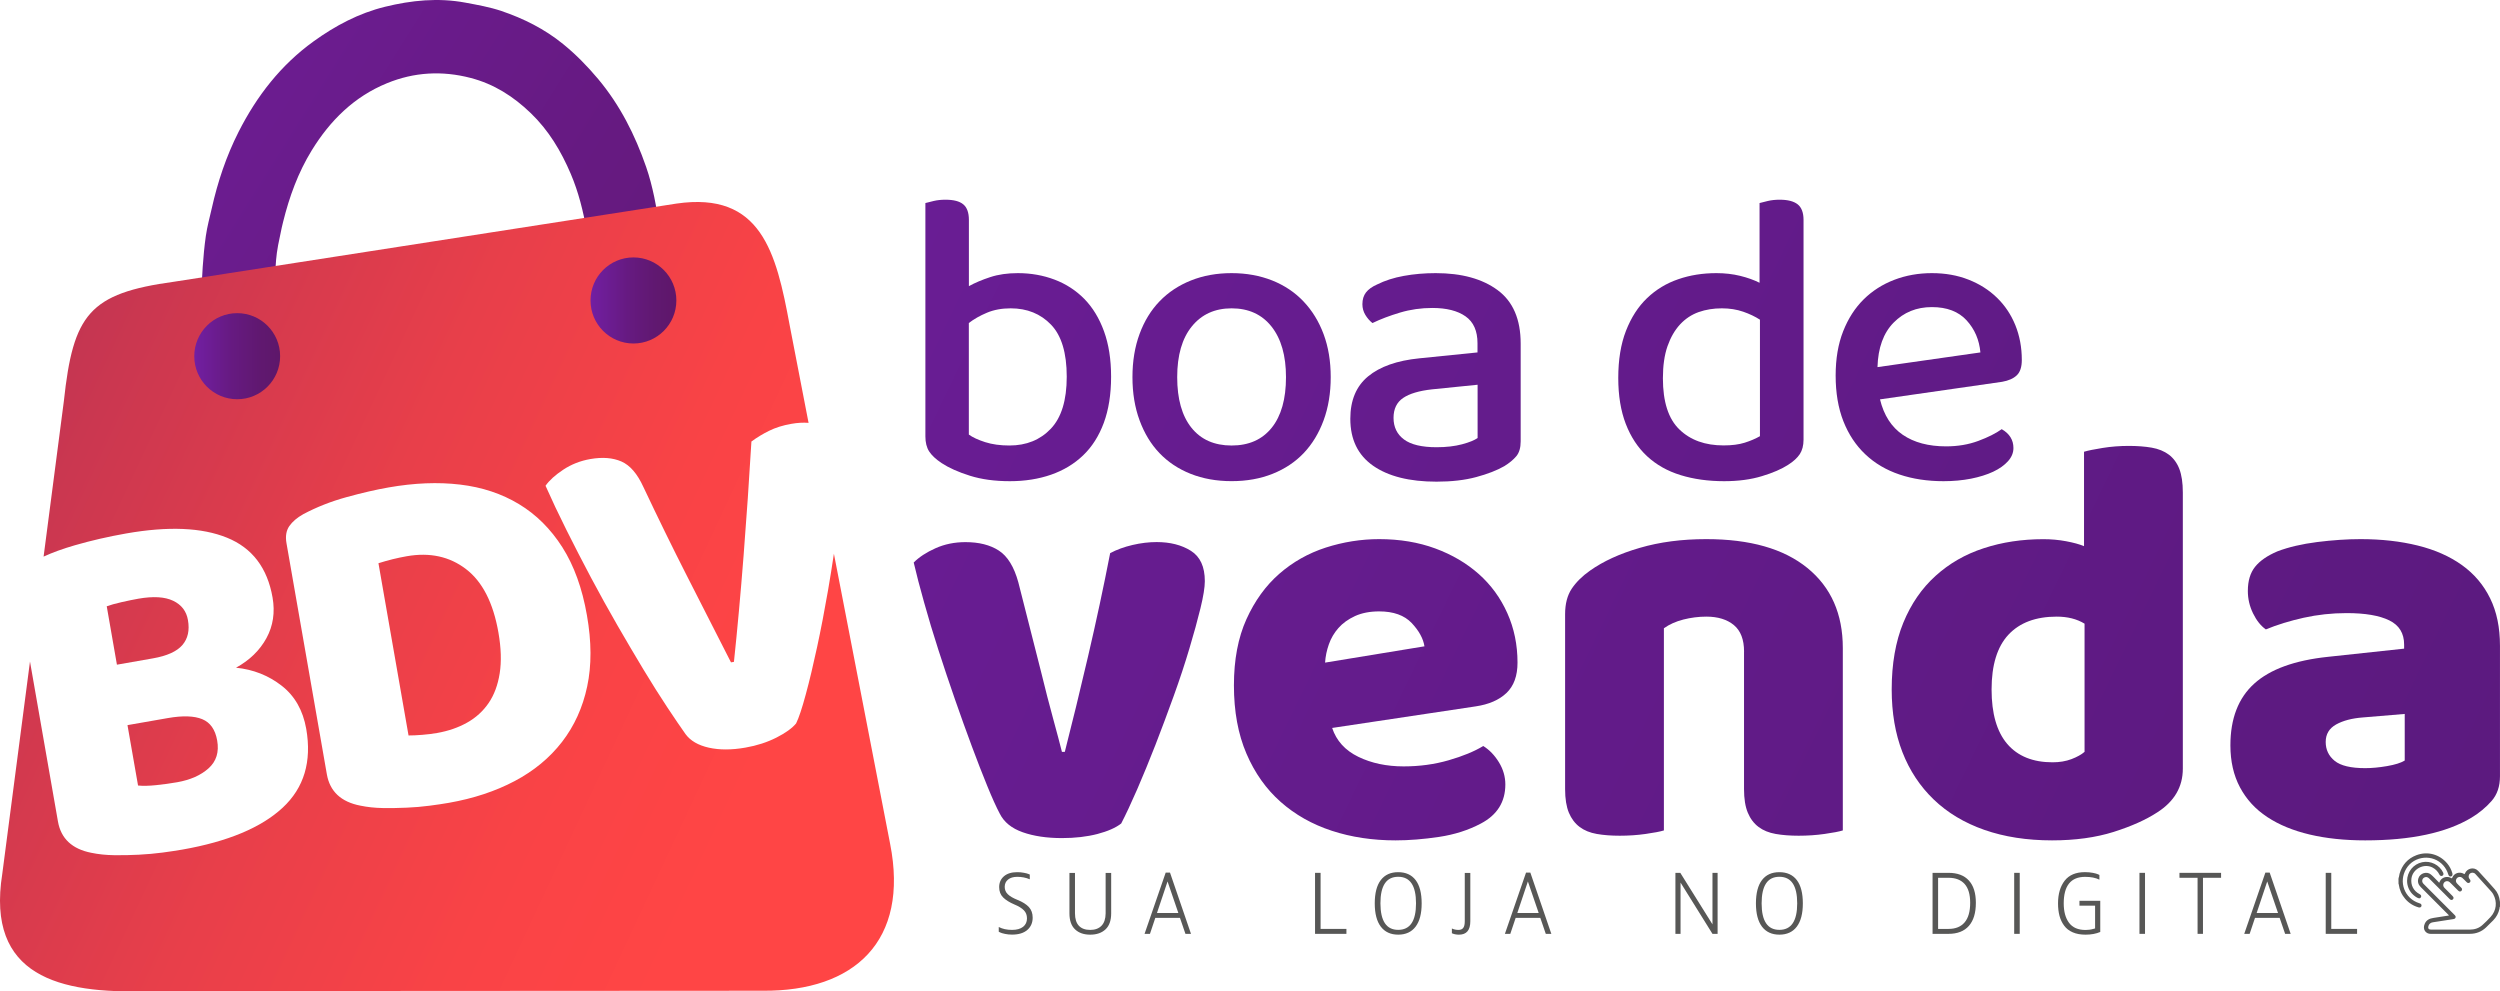 <svg width="174" height="69" viewBox="0 0 174 69" fill="none" xmlns="http://www.w3.org/2000/svg">
<path d="M70.838 19.01C71.752 19.01 72.606 19.162 73.401 19.463C74.195 19.764 74.885 20.213 75.469 20.805C76.052 21.401 76.507 22.148 76.837 23.054C77.167 23.96 77.332 25.015 77.332 26.222C77.332 27.449 77.16 28.52 76.824 29.433C76.484 30.349 76.003 31.103 75.383 31.695C74.763 32.291 74.017 32.737 73.157 33.038C72.293 33.339 71.336 33.491 70.287 33.491C69.239 33.491 68.312 33.365 67.507 33.111C66.703 32.859 66.046 32.565 65.542 32.234C65.133 31.963 64.843 31.689 64.668 31.418C64.493 31.146 64.407 30.796 64.407 30.366V14.132C64.542 14.092 64.737 14.046 64.991 13.986C65.242 13.927 65.515 13.9 65.806 13.9C66.37 13.9 66.782 14.006 67.042 14.221C67.303 14.436 67.435 14.797 67.435 15.303V19.916C67.86 19.681 68.355 19.473 68.919 19.288C69.48 19.102 70.119 19.01 70.838 19.01ZM70.344 21.46C69.724 21.46 69.169 21.563 68.685 21.768C68.2 21.973 67.781 22.211 67.431 22.482V30.247C67.702 30.442 68.081 30.617 68.566 30.773C69.051 30.928 69.615 31.007 70.254 31.007C71.438 31.007 72.398 30.617 73.137 29.84C73.876 29.063 74.245 27.856 74.245 26.219C74.245 24.565 73.882 23.358 73.153 22.598C72.424 21.84 71.488 21.46 70.344 21.46Z" fill="url(#paint0_linear_2704_2)"/>
<path d="M92.618 26.249C92.618 27.357 92.453 28.362 92.123 29.255C91.793 30.151 91.332 30.908 90.741 31.533C90.148 32.155 89.425 32.638 88.571 32.978C87.717 33.319 86.767 33.488 85.719 33.488C84.67 33.488 83.72 33.316 82.866 32.978C82.012 32.638 81.29 32.155 80.696 31.533C80.102 30.912 79.644 30.151 79.314 29.255C78.984 28.359 78.819 27.357 78.819 26.249C78.819 25.138 78.984 24.136 79.314 23.243C79.644 22.346 80.109 21.589 80.712 20.964C81.316 20.339 82.041 19.86 82.896 19.519C83.75 19.178 84.69 19.01 85.719 19.01C86.748 19.01 87.688 19.182 88.542 19.519C89.396 19.86 90.125 20.346 90.725 20.981C91.325 21.612 91.793 22.373 92.123 23.259C92.453 24.142 92.618 25.141 92.618 26.249ZM85.719 21.46C84.555 21.46 83.631 21.88 82.952 22.717C82.272 23.554 81.933 24.731 81.933 26.249C81.933 27.767 82.262 28.941 82.922 29.767C83.582 30.594 84.515 31.008 85.719 31.008C86.922 31.008 87.852 30.594 88.515 29.767C89.175 28.941 89.505 27.767 89.505 26.249C89.505 24.751 89.168 23.577 88.499 22.73C87.829 21.884 86.903 21.46 85.719 21.46Z" fill="url(#paint1_linear_2704_2)"/>
<path d="M99.925 19.01C101.729 19.01 103.167 19.403 104.236 20.194C105.304 20.981 105.839 22.224 105.839 23.917V30.72C105.839 31.166 105.736 31.514 105.532 31.755C105.327 32 105.05 32.228 104.701 32.443C104.196 32.734 103.546 32.988 102.748 33.203C101.954 33.418 101.03 33.524 99.981 33.524C98.098 33.524 96.627 33.154 95.569 32.416C94.51 31.675 93.982 30.587 93.982 29.146C93.982 27.863 94.395 26.877 95.219 26.196C96.044 25.515 97.234 25.095 98.787 24.939L102.834 24.529V23.888C102.834 23.031 102.557 22.409 102.003 22.019C101.449 21.629 100.677 21.434 99.688 21.434C98.913 21.434 98.164 21.54 97.445 21.755C96.726 21.97 96.087 22.211 95.523 22.485C95.328 22.33 95.163 22.142 95.028 21.917C94.893 21.692 94.823 21.444 94.823 21.172C94.823 20.842 94.906 20.571 95.071 20.356C95.236 20.141 95.493 19.956 95.843 19.8C96.387 19.529 97.007 19.327 97.706 19.202C98.412 19.073 99.15 19.01 99.925 19.01ZM99.985 31.127C100.664 31.127 101.254 31.057 101.762 30.922C102.267 30.786 102.626 30.64 102.841 30.485V26.778L99.668 27.099C98.774 27.198 98.105 27.396 97.66 27.697C97.214 27.998 96.99 28.461 96.99 29.083C96.99 29.724 97.234 30.227 97.719 30.587C98.197 30.945 98.956 31.127 99.985 31.127Z" fill="url(#paint2_linear_2704_2)"/>
<path d="M119.464 19.01C120.048 19.01 120.595 19.073 121.11 19.198C121.624 19.324 122.076 19.486 122.465 19.681V14.132C122.601 14.092 122.795 14.046 123.049 13.986C123.3 13.927 123.573 13.9 123.864 13.9C124.428 13.9 124.843 14.006 125.117 14.221C125.387 14.436 125.526 14.797 125.526 15.303V30.601C125.526 31.011 125.437 31.345 125.265 31.609C125.09 31.87 124.82 32.122 124.451 32.353C124.002 32.644 123.399 32.909 122.63 33.14C121.862 33.375 120.985 33.491 119.995 33.491C118.89 33.491 117.878 33.349 116.968 33.068C116.054 32.787 115.279 32.347 114.639 31.755C114 31.163 113.505 30.412 113.155 29.506C112.806 28.6 112.631 27.535 112.631 26.308C112.631 25.042 112.809 23.947 113.168 23.024C113.528 22.102 114.016 21.341 114.639 20.746C115.259 20.154 115.985 19.714 116.809 19.433C117.627 19.149 118.514 19.01 119.464 19.01ZM122.492 22.25C122.162 22.036 121.773 21.85 121.328 21.695C120.882 21.54 120.384 21.46 119.843 21.46C119.26 21.46 118.722 21.546 118.227 21.721C117.733 21.897 117.301 22.184 116.931 22.581C116.562 22.981 116.272 23.487 116.057 24.099C115.843 24.711 115.738 25.458 115.738 26.331C115.738 27.965 116.12 29.155 116.889 29.893C117.654 30.634 118.679 31.001 119.959 31.001C120.543 31.001 121.031 30.938 121.43 30.812C121.829 30.687 122.182 30.535 122.492 30.359V22.25Z" fill="url(#paint3_linear_2704_2)"/>
<path d="M130.848 27.796C131.118 28.908 131.649 29.728 132.434 30.263C133.219 30.799 134.225 31.067 135.448 31.067C136.263 31.067 137.011 30.941 137.691 30.687C138.37 30.435 138.914 30.161 139.32 29.87C139.864 30.181 140.135 30.621 140.135 31.183C140.135 31.514 140.009 31.821 139.755 32.102C139.501 32.383 139.158 32.628 138.723 32.833C138.284 33.038 137.773 33.197 137.18 33.316C136.586 33.431 135.953 33.491 135.273 33.491C134.149 33.491 133.123 33.336 132.203 33.025C131.28 32.714 130.488 32.248 129.829 31.623C129.169 31.001 128.658 30.23 128.298 29.314C127.939 28.398 127.761 27.34 127.761 26.133C127.761 24.966 127.936 23.937 128.285 23.054C128.635 22.168 129.11 21.43 129.713 20.835C130.313 20.243 131.022 19.79 131.84 19.476C132.655 19.165 133.529 19.01 134.462 19.01C135.395 19.01 136.243 19.162 137.008 19.463C137.777 19.764 138.436 20.184 138.987 20.72C139.541 21.255 139.966 21.893 140.267 22.631C140.567 23.372 140.718 24.179 140.718 25.055C140.718 25.541 140.603 25.898 140.369 26.12C140.135 26.345 139.795 26.494 139.35 26.573L130.848 27.796ZM134.459 21.374C133.39 21.374 132.503 21.735 131.794 22.456C131.085 23.177 130.712 24.208 130.673 25.551L137.836 24.529C137.757 23.653 137.437 22.909 136.876 22.297C136.312 21.682 135.508 21.374 134.459 21.374Z" fill="url(#paint4_linear_2704_2)"/>
<path d="M46.062 16.441C46.191 17.446 46.247 18.454 46.296 19.466C46.352 20.624 46.293 21.788 46.178 22.929C46.072 23.974 45.96 25.055 45.149 25.915C44.047 27.082 41.926 26.785 41.201 25.244C40.792 24.374 40.914 23.471 40.99 22.582C41.132 20.918 41.178 19.261 40.977 17.601C40.931 17.211 41.023 16.808 40.845 16.434C40.911 16.308 40.851 16.183 40.832 16.06C40.594 14.704 40.268 13.378 39.727 12.105C39.051 10.518 38.187 9.069 36.933 7.866C35.736 6.715 34.387 5.848 32.758 5.425C30.77 4.906 28.82 5.018 26.934 5.792C24.649 6.728 22.973 8.388 21.694 10.471C20.747 12.012 20.137 13.696 19.705 15.442C19.629 15.756 19.599 15.868 19.494 16.398C19.276 17.383 19.223 17.866 19.18 18.597C19.091 20.174 19.068 21.758 19.164 23.339C19.21 24.113 19.032 24.82 18.712 25.485C18.303 26.328 16.846 26.848 15.959 26.514C14.784 26.07 14.188 25.174 14.085 23.954C13.934 22.165 13.986 20.372 14.108 18.587C14.158 17.863 14.224 17.145 14.326 16.424C14.428 15.726 14.593 15.144 14.735 14.516C15.15 12.661 15.747 10.872 16.608 9.172C17.875 6.678 19.547 4.522 21.826 2.879C23.339 1.787 24.975 0.918 26.799 0.471C28.639 0.021 30.489 -0.17 32.386 0.183C33.236 0.342 34.087 0.491 34.899 0.765C36.449 1.291 37.903 2.019 39.186 3.061C40.083 3.791 40.881 4.605 41.63 5.498C43.157 7.323 44.199 9.393 44.971 11.619C45.442 12.978 45.68 14.4 45.924 15.816C45.967 16.03 46.019 16.232 46.062 16.441Z" fill="url(#paint5_linear_2704_2)"/>
<path d="M8.873 50.469L9.608 54.672C9.945 54.708 10.367 54.698 10.878 54.645C11.386 54.593 11.871 54.523 12.329 54.444C13.246 54.282 13.975 53.961 14.516 53.475C15.057 52.989 15.258 52.344 15.116 51.54C14.984 50.783 14.638 50.287 14.077 50.055C13.517 49.824 12.722 49.797 11.693 49.976L8.873 50.469Z" fill="url(#paint6_linear_2704_2)"/>
<path d="M61.952 58.727L58.04 38.538C57.918 39.365 57.78 40.215 57.631 41.088C57.391 42.48 57.137 43.796 56.87 45.036C56.602 46.28 56.342 47.378 56.081 48.334C55.824 49.289 55.6 49.964 55.408 50.351C55.135 50.681 54.68 51.012 54.04 51.336C53.4 51.66 52.681 51.895 51.88 52.034C50.917 52.203 50.069 52.203 49.33 52.037C48.595 51.872 48.054 51.558 47.714 51.095C47.371 50.612 46.943 49.984 46.428 49.206C45.914 48.433 45.37 47.563 44.786 46.601C44.205 45.638 43.602 44.613 42.975 43.529C42.349 42.444 41.739 41.339 41.138 40.212C40.541 39.087 39.971 37.979 39.427 36.891C38.883 35.803 38.398 34.778 37.969 33.809C38.233 33.432 38.645 33.059 39.206 32.688C39.766 32.318 40.39 32.073 41.079 31.951C41.926 31.802 42.649 31.858 43.249 32.119C43.849 32.381 44.36 32.973 44.779 33.892C45.792 36.035 46.791 38.079 47.78 40.023C48.77 41.968 49.802 43.995 50.877 46.101L51.082 46.065C51.322 43.8 51.547 41.333 51.754 38.67C51.962 36.008 52.144 33.359 52.299 30.73C52.675 30.453 53.087 30.201 53.532 29.983C53.977 29.762 54.498 29.599 55.092 29.497C55.508 29.424 55.903 29.401 56.276 29.431L54.957 22.615C54.023 17.559 52.975 13.313 47.084 14.169L12.11 19.609C6.206 20.416 5.095 21.874 4.445 27.916L3.034 38.74C3.647 38.456 4.369 38.194 5.201 37.953C6.345 37.622 7.539 37.348 8.776 37.13C11.707 36.614 14.049 36.713 15.8 37.424C17.551 38.135 18.61 39.52 18.97 41.587C19.151 42.619 19.009 43.562 18.544 44.415C18.079 45.265 17.373 45.953 16.427 46.472C17.627 46.594 18.686 47.011 19.603 47.725C20.52 48.439 21.087 49.441 21.314 50.728C21.71 53 21.163 54.832 19.672 56.217C18.178 57.603 15.853 58.575 12.694 59.131C12.304 59.2 11.843 59.266 11.315 59.339C10.784 59.409 10.233 59.458 9.659 59.488C9.086 59.518 8.515 59.528 7.948 59.521C7.381 59.514 6.85 59.458 6.361 59.356C5.019 59.094 4.241 58.367 4.033 57.173L2.087 46.042L0.158 60.824C-0.976 67.967 4.165 69.171 10.223 68.982L53.087 68.956C59.475 69.005 63.291 65.497 61.952 58.727ZM40.868 47.778C40.558 49.24 39.974 50.526 39.117 51.637C38.259 52.745 37.161 53.654 35.822 54.362C34.483 55.07 32.953 55.576 31.238 55.877C30.849 55.946 30.4 56.012 29.892 56.078C29.384 56.145 28.857 56.191 28.306 56.214C27.755 56.24 27.201 56.247 26.647 56.24C26.09 56.231 25.569 56.174 25.077 56.072C23.735 55.811 22.957 55.083 22.749 53.889L19.939 37.804C19.853 37.321 19.923 36.924 20.137 36.614C20.355 36.303 20.678 36.028 21.107 35.787C22.033 35.294 23.039 34.897 24.121 34.6C25.203 34.302 26.179 34.077 27.049 33.925C28.837 33.611 30.492 33.545 32.023 33.727C33.553 33.908 34.918 34.361 36.119 35.086C37.319 35.81 38.325 36.809 39.14 38.089C39.951 39.365 40.525 40.946 40.851 42.827C41.175 44.666 41.181 46.316 40.868 47.778Z" fill="url(#paint7_linear_2704_2)"/>
<path d="M32.431 39.607C31.287 38.73 29.912 38.433 28.309 38.714C27.989 38.77 27.662 38.839 27.336 38.919C27.006 39.001 26.676 39.094 26.34 39.2L28.434 51.188C28.695 51.191 29.011 51.174 29.384 51.145C29.756 51.115 30.103 51.072 30.423 51.016C31.201 50.88 31.897 50.639 32.51 50.295C33.124 49.951 33.622 49.495 34.008 48.932C34.393 48.367 34.651 47.679 34.779 46.862C34.908 46.045 34.878 45.099 34.69 44.021C34.328 41.951 33.575 40.48 32.431 39.607Z" fill="url(#paint8_linear_2704_2)"/>
<path d="M12.052 41.814C11.472 41.536 10.667 41.49 9.638 41.668C9.295 41.728 8.903 41.811 8.458 41.91C8.016 42.012 7.673 42.108 7.429 42.198L8.138 46.262L10.644 45.822C11.627 45.65 12.313 45.339 12.695 44.893C13.078 44.446 13.207 43.868 13.081 43.157C12.976 42.541 12.633 42.092 12.052 41.814Z" fill="url(#paint9_linear_2704_2)"/>
<path d="M78.035 57.316C77.656 57.613 77.105 57.855 76.377 58.047C75.648 58.235 74.827 58.331 73.91 58.331C72.858 58.331 71.948 58.195 71.179 57.924C70.411 57.653 69.88 57.223 69.583 56.628C69.339 56.168 69.049 55.527 68.712 54.7C68.376 53.877 68.016 52.957 67.64 51.942C67.261 50.927 66.872 49.839 66.466 48.678C66.061 47.517 65.678 46.366 65.312 45.232C64.946 44.098 64.616 43.003 64.323 41.948C64.026 40.893 63.782 39.961 63.594 39.151C63.97 38.773 64.478 38.44 65.111 38.158C65.744 37.874 66.44 37.732 67.195 37.732C68.138 37.732 68.913 37.927 69.52 38.321C70.127 38.714 70.579 39.448 70.876 40.529L72.452 46.733C72.749 47.95 73.032 49.052 73.303 50.037C73.573 51.026 73.775 51.786 73.91 52.329H74.111C74.622 50.328 75.163 48.112 75.73 45.678C76.297 43.245 76.809 40.854 77.267 38.499C77.725 38.254 78.243 38.066 78.824 37.93C79.404 37.795 79.962 37.728 80.502 37.728C81.445 37.728 82.24 37.93 82.887 38.337C83.533 38.744 83.856 39.445 83.856 40.447C83.856 40.88 83.754 41.508 83.553 42.332C83.352 43.159 83.094 44.091 82.784 45.13C82.475 46.171 82.112 47.273 81.693 48.433C81.274 49.597 80.849 50.732 80.42 51.839C79.988 52.947 79.562 53.982 79.147 54.941C78.728 55.9 78.359 56.694 78.035 57.316Z" fill="url(#paint10_linear_2704_2)"/>
<path d="M97.124 58.49C95.531 58.49 94.056 58.268 92.694 57.822C91.332 57.375 90.145 56.707 89.136 55.814C88.127 54.922 87.329 53.8 86.751 52.448C86.171 51.095 85.881 49.514 85.881 47.702C85.881 45.917 86.171 44.385 86.751 43.099C87.332 41.816 88.094 40.761 89.037 39.938C89.98 39.114 91.059 38.506 92.272 38.112C93.486 37.722 94.726 37.523 95.992 37.523C97.42 37.523 98.723 37.742 99.894 38.172C101.068 38.605 102.077 39.2 102.928 39.957C103.779 40.715 104.438 41.621 104.91 42.676C105.382 43.731 105.619 44.878 105.619 46.122C105.619 47.041 105.362 47.745 104.851 48.231C104.339 48.718 103.624 49.028 102.707 49.164L92.718 50.665C93.014 51.558 93.621 52.226 94.538 52.673C95.455 53.119 96.507 53.341 97.694 53.341C98.799 53.341 99.844 53.199 100.827 52.914C101.81 52.63 102.615 52.299 103.235 51.922C103.667 52.193 104.029 52.57 104.326 53.056C104.623 53.542 104.772 54.058 104.772 54.597C104.772 55.814 104.204 56.72 103.073 57.316C102.209 57.775 101.239 58.086 100.161 58.248C99.076 58.41 98.067 58.49 97.124 58.49ZM95.989 42.553C95.343 42.553 94.782 42.663 94.31 42.877C93.839 43.096 93.453 43.37 93.156 43.708C92.859 44.045 92.635 44.425 92.49 44.842C92.341 45.262 92.252 45.688 92.226 46.118L99.142 44.984C99.059 44.445 98.763 43.903 98.251 43.36C97.744 42.825 96.988 42.553 95.989 42.553Z" fill="url(#paint11_linear_2704_2)"/>
<path d="M121.387 45.351C121.387 44.514 121.15 43.899 120.678 43.506C120.206 43.115 119.567 42.917 118.759 42.917C118.218 42.917 117.687 42.987 117.162 43.119C116.638 43.254 116.186 43.456 115.807 43.727V57.798C115.536 57.881 115.111 57.961 114.534 58.043C113.953 58.126 113.353 58.166 112.733 58.166C112.14 58.166 111.609 58.126 111.137 58.043C110.665 57.961 110.266 57.798 109.943 57.557C109.62 57.312 109.369 56.982 109.194 56.565C109.02 56.145 108.931 55.599 108.931 54.921V42.755C108.931 42.024 109.086 41.432 109.396 40.969C109.706 40.51 110.131 40.09 110.669 39.713C111.586 39.065 112.736 38.535 114.125 38.132C115.513 37.725 117.057 37.523 118.755 37.523C121.803 37.523 124.147 38.191 125.793 39.531C127.439 40.87 128.26 42.729 128.26 45.106V57.798C127.99 57.881 127.564 57.961 126.987 58.043C126.406 58.126 125.806 58.166 125.186 58.166C124.593 58.166 124.062 58.126 123.59 58.043C123.118 57.961 122.719 57.798 122.396 57.557C122.073 57.312 121.822 56.982 121.648 56.565C121.473 56.145 121.384 55.599 121.384 54.921V45.351H121.387Z" fill="url(#paint12_linear_2704_2)"/>
<path d="M131.662 47.987C131.662 46.201 131.933 44.657 132.47 43.344C133.008 42.034 133.756 40.946 134.716 40.08C135.672 39.213 136.79 38.572 138.073 38.155C139.353 37.735 140.735 37.527 142.219 37.527C142.756 37.527 143.284 37.573 143.795 37.669C144.306 37.765 144.725 37.877 145.048 38.013V31.442C145.319 31.359 145.748 31.273 146.341 31.177C146.935 31.081 147.542 31.035 148.162 31.035C148.755 31.035 149.286 31.075 149.758 31.157C150.23 31.24 150.629 31.402 150.952 31.644C151.275 31.888 151.519 32.219 151.681 32.636C151.842 33.056 151.925 33.601 151.925 34.279V53.499C151.925 54.769 151.331 55.785 150.144 56.542C149.362 57.054 148.35 57.508 147.11 57.901C145.87 58.291 144.442 58.49 142.822 58.49C141.071 58.49 139.498 58.245 138.11 57.759C136.721 57.273 135.547 56.568 134.591 55.649C133.634 54.73 132.905 53.628 132.407 52.345C131.909 51.062 131.662 49.611 131.662 47.987ZM143.146 42.917C141.691 42.917 140.57 43.337 139.788 44.174C139.007 45.01 138.614 46.284 138.614 47.987C138.614 49.663 138.977 50.927 139.706 51.78C140.435 52.63 141.487 53.056 142.859 53.056C143.343 53.056 143.782 52.984 144.175 52.835C144.564 52.686 144.867 52.517 145.085 52.329V43.407C144.547 43.079 143.901 42.917 143.146 42.917Z" fill="url(#paint13_linear_2704_2)"/>
<path d="M164.293 37.523C165.75 37.523 167.076 37.672 168.276 37.97C169.477 38.267 170.499 38.721 171.35 39.329C172.201 39.938 172.854 40.708 173.312 41.641C173.771 42.573 173.998 43.674 173.998 44.944V54.029C173.998 54.733 173.804 55.305 173.411 55.752C173.019 56.198 172.554 56.582 172.016 56.909C170.262 57.964 167.795 58.49 164.616 58.49C163.188 58.49 161.898 58.354 160.754 58.083C159.606 57.812 158.623 57.408 157.802 56.866C156.981 56.327 156.348 55.636 155.903 54.799C155.457 53.962 155.236 52.987 155.236 51.879C155.236 50.014 155.787 48.582 156.895 47.58C158 46.581 159.712 45.959 162.03 45.715L167.327 45.146V44.862C167.327 44.078 166.984 43.516 166.294 43.178C165.608 42.841 164.616 42.672 163.323 42.672C162.297 42.672 161.301 42.782 160.332 42.996C159.362 43.215 158.485 43.483 157.703 43.807C157.354 43.562 157.057 43.192 156.813 42.692C156.569 42.193 156.45 41.674 156.45 41.131C156.45 40.43 156.618 39.868 156.955 39.448C157.291 39.028 157.809 38.671 158.511 38.373C159.293 38.076 160.216 37.861 161.281 37.725C162.347 37.593 163.349 37.523 164.293 37.523ZM164.619 53.463C165.077 53.463 165.582 53.417 166.136 53.321C166.687 53.225 167.099 53.099 167.369 52.934V49.69L164.457 49.934C163.702 49.991 163.082 50.153 162.597 50.421C162.113 50.692 161.869 51.095 161.869 51.638C161.869 52.18 162.076 52.617 162.495 52.957C162.911 53.294 163.62 53.463 164.619 53.463Z" fill="url(#paint14_linear_2704_2)"/>
<path d="M16.509 27.787C18.16 27.787 19.497 26.446 19.497 24.791C19.497 23.136 18.16 21.795 16.509 21.795C14.859 21.795 13.521 23.136 13.521 24.791C13.521 26.446 14.859 27.787 16.509 27.787Z" fill="url(#paint15_linear_2704_2)"/>
<path d="M44.088 23.908C45.738 23.908 47.075 22.567 47.075 20.912C47.075 19.257 45.738 17.916 44.088 17.916C42.437 17.916 41.1 19.257 41.1 20.912C41.1 22.567 42.437 23.908 44.088 23.908Z" fill="url(#paint16_linear_2704_2)"/>
<path d="M69.513 64.85V64.519C69.773 64.655 70.083 64.721 70.439 64.721C70.769 64.721 71.026 64.648 71.208 64.506C71.389 64.361 71.478 64.165 71.478 63.917C71.478 63.693 71.406 63.504 71.264 63.359C71.119 63.21 70.901 63.074 70.604 62.952C70.261 62.806 69.998 62.641 69.816 62.459C69.635 62.277 69.542 62.039 69.542 61.742C69.542 61.431 69.654 61.179 69.876 60.987C70.096 60.799 70.403 60.703 70.796 60.703C70.96 60.703 71.115 60.716 71.264 60.746C71.409 60.773 71.515 60.802 71.577 60.829L71.673 60.868V61.199C71.406 61.083 71.112 61.027 70.799 61.027C70.532 61.027 70.317 61.09 70.162 61.216C70.007 61.341 69.928 61.513 69.928 61.725C69.928 61.927 69.998 62.099 70.143 62.238C70.284 62.377 70.509 62.509 70.815 62.631C71.172 62.773 71.435 62.942 71.61 63.13C71.785 63.322 71.874 63.567 71.874 63.868C71.874 64.218 71.752 64.503 71.505 64.721C71.257 64.939 70.901 65.049 70.436 65.049C70.261 65.049 70.1 65.032 69.945 64.999C69.79 64.966 69.681 64.933 69.615 64.9L69.513 64.85Z" fill="#575756"/>
<path d="M75.877 65.053C75.429 65.053 75.076 64.927 74.819 64.679C74.561 64.431 74.433 64.061 74.433 63.571V60.754H74.819V63.571C74.819 63.955 74.911 64.243 75.092 64.435C75.274 64.626 75.534 64.722 75.877 64.722C76.213 64.722 76.474 64.626 76.662 64.435C76.85 64.243 76.949 63.955 76.952 63.571V60.754H77.338V63.565C77.338 64.058 77.21 64.431 76.949 64.679C76.688 64.927 76.329 65.053 75.877 65.053Z" fill="#575756"/>
<path d="M79.661 64.997L81.132 60.734H81.432L82.893 64.997H82.507L82.125 63.883H80.41L80.037 64.997H79.661ZM80.525 63.545H82.013L81.261 61.349L80.525 63.545Z" fill="#575756"/>
<path d="M91.527 64.996V60.75H91.913V64.652H93.711V64.996H91.527Z" fill="#575756"/>
<path d="M97.315 65.052C96.791 65.052 96.388 64.867 96.105 64.496C95.824 64.126 95.683 63.587 95.683 62.879C95.683 62.165 95.821 61.623 96.102 61.255C96.382 60.888 96.784 60.703 97.312 60.703C97.843 60.703 98.248 60.888 98.529 61.255C98.809 61.623 98.948 62.165 98.948 62.879C98.948 63.587 98.806 64.126 98.525 64.496C98.248 64.863 97.843 65.052 97.315 65.052ZM97.315 64.718C98.143 64.718 98.555 64.103 98.555 62.873C98.555 61.639 98.143 61.024 97.315 61.024C96.491 61.024 96.078 61.639 96.078 62.873C96.082 64.103 96.491 64.718 97.315 64.718Z" fill="#575756"/>
<path d="M101.542 65.053C101.46 65.053 101.377 65.046 101.295 65.03C101.212 65.013 101.15 64.997 101.11 64.977L101.051 64.954V64.623C101.189 64.689 101.341 64.722 101.506 64.722C101.661 64.722 101.773 64.676 101.842 64.58C101.915 64.484 101.948 64.329 101.948 64.111V60.754H102.334V64.12C102.334 64.742 102.07 65.053 101.542 65.053Z" fill="#575756"/>
<path d="M104.741 64.997L106.212 60.734H106.512L107.973 64.997H107.587L107.205 63.883H105.49L105.117 64.997H104.741ZM105.605 63.545H107.093L106.341 61.349L105.605 63.545Z" fill="#575756"/>
<path d="M116.609 64.996V60.75H116.949L119.188 64.335V60.75H119.545V64.996H119.188L116.966 61.428V64.996H116.609Z" fill="#575756"/>
<path d="M123.845 65.052C123.321 65.052 122.919 64.867 122.635 64.496C122.355 64.126 122.213 63.587 122.213 62.879C122.213 62.165 122.351 61.623 122.632 61.255C122.912 60.888 123.314 60.703 123.842 60.703C124.373 60.703 124.779 60.888 125.059 61.255C125.339 61.623 125.478 62.165 125.478 62.879C125.478 63.587 125.336 64.126 125.056 64.496C124.779 64.863 124.373 65.052 123.845 65.052ZM123.845 64.718C124.673 64.718 125.085 64.103 125.085 62.873C125.085 61.639 124.673 61.024 123.845 61.024C123.021 61.024 122.609 61.639 122.609 62.873C122.609 64.103 123.021 64.718 123.845 64.718Z" fill="#575756"/>
<path d="M134.506 64.996V60.75H135.617C136.241 60.75 136.712 60.929 137.035 61.286C137.359 61.643 137.52 62.159 137.52 62.837C137.52 63.538 137.359 64.07 137.035 64.441C136.712 64.811 136.237 64.996 135.617 64.996H134.506ZM134.892 64.652H135.621C136.109 64.652 136.481 64.5 136.739 64.196C136.996 63.892 137.124 63.439 137.124 62.837C137.124 62.251 136.996 61.815 136.739 61.527C136.481 61.239 136.109 61.094 135.621 61.094H134.892V64.652Z" fill="#575756"/>
<path d="M140.188 64.996V60.75H140.573V64.996H140.188Z" fill="#575756"/>
<path d="M145.155 65.053C144.812 65.053 144.516 65 144.265 64.891C144.014 64.782 143.816 64.63 143.668 64.428C143.52 64.23 143.411 64.001 143.341 63.744C143.272 63.486 143.239 63.198 143.239 62.877C143.239 62.222 143.394 61.693 143.701 61.296C144.008 60.9 144.479 60.701 145.112 60.701C145.314 60.701 145.498 60.718 145.667 60.751C145.835 60.784 145.95 60.817 146.019 60.85L146.118 60.896V61.224C145.858 61.095 145.528 61.029 145.126 61.029C144.133 61.029 143.635 61.644 143.635 62.874C143.635 63.443 143.757 63.892 144.004 64.226C144.252 64.56 144.634 64.726 145.155 64.726C145.244 64.726 145.333 64.719 145.419 64.709C145.505 64.699 145.591 64.68 145.68 64.656C145.769 64.633 145.815 64.62 145.818 64.62V63.033H144.73V62.695H146.178V64.865C145.891 64.987 145.548 65.053 145.155 65.053Z" fill="#575756"/>
<path d="M148.907 64.996V60.75H149.293V64.996H148.907Z" fill="#575756"/>
<path d="M152.951 64.996V61.094H151.691V60.75H154.587V61.094H153.327V64.996H152.951Z" fill="#575756"/>
<path d="M156.199 64.997L157.67 60.734H157.97L159.431 64.997H159.045L158.663 63.883H156.948L156.575 64.997H156.199ZM157.063 63.545H158.551L157.799 61.349L157.063 63.545Z" fill="#575756"/>
<path d="M161.87 64.996V60.75H162.256V64.652H164.053V64.996H161.87Z" fill="#575756"/>
<path d="M166.942 61.108C166.982 61.015 166.982 60.913 167.008 60.817C167.189 60.195 167.575 59.755 168.176 59.524C168.954 59.226 169.785 59.454 170.323 60.092C170.491 60.291 170.609 60.519 170.682 60.77C170.715 60.889 170.685 60.972 170.596 60.998C170.504 61.025 170.435 60.975 170.398 60.856C170.329 60.622 170.21 60.413 170.049 60.228C169.34 59.428 168.03 59.544 167.476 60.459C166.919 61.379 167.358 62.546 168.383 62.864C168.456 62.887 168.525 62.913 168.538 62.999C168.555 63.108 168.459 63.188 168.35 63.158C167.974 63.056 167.658 62.857 167.404 62.563C167.153 62.272 167.005 61.934 166.952 61.551C166.949 61.538 166.959 61.518 166.936 61.511C166.936 61.485 166.936 61.455 166.936 61.428C166.945 61.419 166.945 61.409 166.936 61.402C166.936 61.346 166.936 61.293 166.936 61.237C166.945 61.23 166.942 61.22 166.942 61.21C166.942 61.2 166.942 61.19 166.936 61.184C166.942 61.151 166.942 61.131 166.942 61.108Z" fill="#575756"/>
<path d="M166.942 61.174C166.959 61.177 166.956 61.19 166.956 61.2C166.952 61.207 166.949 61.207 166.942 61.2C166.942 61.194 166.942 61.184 166.942 61.174Z" fill="#575756"/>
<path d="M166.942 61.205C166.946 61.205 166.949 61.205 166.956 61.205C166.959 61.218 166.959 61.228 166.942 61.235C166.942 61.222 166.942 61.215 166.942 61.205Z" fill="#575756"/>
<path d="M166.942 61.397C166.959 61.407 166.959 61.417 166.942 61.423C166.942 61.417 166.942 61.407 166.942 61.397Z" fill="#575756"/>
<path d="M167.533 61.304C167.54 60.672 167.969 60.142 168.585 60.01C169.169 59.885 169.792 60.196 170.043 60.735C170.089 60.831 170.066 60.913 169.987 60.953C169.911 60.993 169.829 60.963 169.782 60.87C169.677 60.659 169.522 60.496 169.311 60.384C168.714 60.066 167.929 60.467 167.837 61.138C167.774 61.598 167.975 61.998 168.384 62.22C168.424 62.243 168.467 62.26 168.493 62.303C168.526 62.359 168.523 62.412 168.486 62.465C168.45 62.514 168.397 62.538 168.335 62.518C168.199 62.475 168.091 62.392 167.985 62.303C167.701 62.065 167.53 61.677 167.533 61.304Z" fill="#575756"/>
<path d="M173.989 62.716C173.953 62.409 173.844 62.124 173.636 61.893C173.257 61.46 172.871 61.033 172.479 60.613C172.199 60.316 171.707 60.421 171.555 60.802C171.539 60.848 171.526 60.845 171.489 60.822C171.189 60.64 170.803 60.765 170.675 61.089C170.655 61.139 170.639 61.136 170.599 61.113C170.404 60.993 170.134 61.017 169.956 61.162C169.87 61.235 169.811 61.324 169.765 61.443C169.738 61.41 169.722 61.384 169.699 61.364C169.527 61.199 169.372 61.013 169.187 60.861C168.901 60.626 168.429 60.775 168.32 61.132C168.248 61.37 168.314 61.569 168.485 61.741C169.122 62.379 169.758 63.017 170.395 63.656C170.411 63.672 170.434 63.685 170.444 63.715C170.437 63.718 170.431 63.722 170.424 63.722C170.075 63.778 169.722 63.837 169.369 63.887C169.095 63.927 168.871 64.033 168.759 64.3C168.584 64.704 168.854 65.002 169.178 64.998C170.085 64.992 170.991 64.995 171.898 64.995C172.33 64.995 172.706 64.853 173.023 64.555C173.194 64.393 173.363 64.224 173.528 64.056C173.749 63.828 173.897 63.56 173.963 63.249C173.973 63.199 173.966 63.143 173.999 63.1C173.999 62.984 173.999 62.869 173.999 62.753C173.983 62.746 173.989 62.73 173.989 62.716ZM173.343 63.821C173.162 64.016 172.977 64.205 172.779 64.38C172.532 64.605 172.232 64.701 171.902 64.701C171.463 64.701 171.024 64.701 170.586 64.701C170.124 64.701 169.662 64.701 169.201 64.701C169.036 64.701 168.97 64.615 169.016 64.456C169.062 64.3 169.171 64.215 169.329 64.191C169.804 64.115 170.276 64.043 170.751 63.97C170.82 63.96 170.879 63.937 170.906 63.864C170.932 63.788 170.893 63.735 170.843 63.685C170.127 62.968 169.412 62.25 168.693 61.532C168.624 61.463 168.574 61.384 168.587 61.281C168.6 61.175 168.66 61.099 168.762 61.06C168.861 61.023 168.953 61.043 169.032 61.109C169.052 61.126 169.069 61.142 169.089 61.162C169.554 61.628 170.019 62.095 170.484 62.561C170.517 62.594 170.55 62.627 170.596 62.634C170.652 62.644 170.701 62.624 170.734 62.581C170.77 62.535 170.777 62.478 170.747 62.425C170.731 62.399 170.708 62.373 170.688 62.353C170.507 62.171 170.325 61.986 170.144 61.804C170.071 61.731 170.032 61.645 170.055 61.542C170.098 61.341 170.335 61.261 170.493 61.394C170.54 61.433 170.579 61.476 170.622 61.519C170.777 61.675 170.932 61.83 171.084 61.982C171.127 62.025 171.173 62.058 171.236 62.045C171.292 62.035 171.331 62.002 171.348 61.946C171.371 61.883 171.348 61.83 171.305 61.787C171.216 61.695 171.127 61.609 171.038 61.519C171.015 61.496 170.991 61.473 170.975 61.447C170.902 61.341 170.922 61.195 171.015 61.106C171.11 61.017 171.265 61.003 171.367 61.093C171.473 61.185 171.572 61.291 171.674 61.394C171.71 61.43 171.75 61.46 171.806 61.456C171.915 61.453 171.981 61.337 171.928 61.242C171.915 61.218 171.898 61.202 171.882 61.182C171.786 61.063 171.796 60.901 171.905 60.805C172.014 60.709 172.182 60.716 172.284 60.828C172.65 61.228 173.013 61.632 173.379 62.035C173.435 62.098 173.488 62.167 173.528 62.24C173.821 62.766 173.755 63.378 173.343 63.821Z" fill="#575756"/>
<defs>
<linearGradient id="paint0_linear_2704_2" x1="-6.13" y1="-12.046" x2="358.159" y2="164.467" gradientUnits="userSpaceOnUse">
<stop stop-color="#721FA3"/>
<stop offset="0.063" stop-color="#6F1E9D"/>
<stop offset="0.435" stop-color="#5D1A81"/>
<stop offset="0.759" stop-color="#531870"/>
<stop offset="1" stop-color="#4F176A"/>
</linearGradient>
<linearGradient id="paint1_linear_2704_2" x1="-3.603" y1="-17.261" x2="360.685" y2="159.253" gradientUnits="userSpaceOnUse">
<stop stop-color="#721FA3"/>
<stop offset="0.063" stop-color="#6F1E9D"/>
<stop offset="0.435" stop-color="#5D1A81"/>
<stop offset="0.759" stop-color="#531870"/>
<stop offset="1" stop-color="#4F176A"/>
</linearGradient>
<linearGradient id="paint2_linear_2704_2" x1="-0.906" y1="-22.828" x2="363.382" y2="153.685" gradientUnits="userSpaceOnUse">
<stop stop-color="#721FA3"/>
<stop offset="0.063" stop-color="#6F1E9D"/>
<stop offset="0.435" stop-color="#5D1A81"/>
<stop offset="0.759" stop-color="#531870"/>
<stop offset="1" stop-color="#4F176A"/>
</linearGradient>
<linearGradient id="paint3_linear_2704_2" x1="4.155" y1="-33.271" x2="368.444" y2="143.243" gradientUnits="userSpaceOnUse">
<stop stop-color="#721FA3"/>
<stop offset="0.063" stop-color="#6F1E9D"/>
<stop offset="0.435" stop-color="#5D1A81"/>
<stop offset="0.759" stop-color="#531870"/>
<stop offset="1" stop-color="#4F176A"/>
</linearGradient>
<linearGradient id="paint4_linear_2704_2" x1="5.731" y1="-36.524" x2="370.019" y2="139.99" gradientUnits="userSpaceOnUse">
<stop stop-color="#721FA3"/>
<stop offset="0.063" stop-color="#6F1E9D"/>
<stop offset="0.435" stop-color="#5D1A81"/>
<stop offset="0.759" stop-color="#531870"/>
<stop offset="1" stop-color="#4F176A"/>
</linearGradient>
<linearGradient id="paint5_linear_2704_2" x1="-6.076" y1="-6.476" x2="91.09" y2="54.581" gradientUnits="userSpaceOnUse">
<stop stop-color="#721FA3"/>
<stop offset="0.063" stop-color="#701E9D"/>
<stop offset="0.435" stop-color="#661A81"/>
<stop offset="0.759" stop-color="#601870"/>
<stop offset="1" stop-color="#5E176A"/>
</linearGradient>
<linearGradient id="paint6_linear_2704_2" x1="-57.029" y1="20.014" x2="109.797" y2="97.94" gradientUnits="userSpaceOnUse">
<stop stop-color="#4F176A"/>
<stop offset="0.081" stop-color="#722063"/>
<stop offset="0.211" stop-color="#A42D58"/>
<stop offset="0.335" stop-color="#CB3750"/>
<stop offset="0.448" stop-color="#E83F4A"/>
<stop offset="0.546" stop-color="#F94346"/>
<stop offset="0.618" stop-color="#FF4545"/>
</linearGradient>
<linearGradient id="paint7_linear_2704_2" x1="-50.044" y1="5.066" x2="116.781" y2="82.991" gradientUnits="userSpaceOnUse">
<stop stop-color="#4F176A"/>
<stop offset="0.081" stop-color="#722063"/>
<stop offset="0.211" stop-color="#A42D58"/>
<stop offset="0.335" stop-color="#CB3750"/>
<stop offset="0.448" stop-color="#E83F4A"/>
<stop offset="0.546" stop-color="#F94346"/>
<stop offset="0.618" stop-color="#FF4545"/>
</linearGradient>
<linearGradient id="paint8_linear_2704_2" x1="-50.991" y1="7.092" x2="115.835" y2="85.017" gradientUnits="userSpaceOnUse">
<stop stop-color="#4F176A"/>
<stop offset="0.081" stop-color="#722063"/>
<stop offset="0.211" stop-color="#A42D58"/>
<stop offset="0.335" stop-color="#CB3750"/>
<stop offset="0.448" stop-color="#E83F4A"/>
<stop offset="0.546" stop-color="#F94346"/>
<stop offset="0.618" stop-color="#FF4545"/>
</linearGradient>
<linearGradient id="paint9_linear_2704_2" x1="-54.156" y1="13.863" x2="112.67" y2="91.789" gradientUnits="userSpaceOnUse">
<stop stop-color="#4F176A"/>
<stop offset="0.081" stop-color="#722063"/>
<stop offset="0.211" stop-color="#A42D58"/>
<stop offset="0.335" stop-color="#CB3750"/>
<stop offset="0.448" stop-color="#E83F4A"/>
<stop offset="0.546" stop-color="#F94346"/>
<stop offset="0.618" stop-color="#FF4545"/>
</linearGradient>
<linearGradient id="paint10_linear_2704_2" x1="-13.836" y1="3.861" x2="350.452" y2="180.375" gradientUnits="userSpaceOnUse">
<stop stop-color="#721FA3"/>
<stop offset="0.063" stop-color="#6F1E9D"/>
<stop offset="0.435" stop-color="#5D1A81"/>
<stop offset="0.759" stop-color="#531870"/>
<stop offset="1" stop-color="#4F176A"/>
</linearGradient>
<linearGradient id="paint11_linear_2704_2" x1="-10.116" y1="-3.817" x2="354.173" y2="172.696" gradientUnits="userSpaceOnUse">
<stop stop-color="#721FA3"/>
<stop offset="0.063" stop-color="#6F1E9D"/>
<stop offset="0.435" stop-color="#5D1A81"/>
<stop offset="0.759" stop-color="#531870"/>
<stop offset="1" stop-color="#4F176A"/>
</linearGradient>
<linearGradient id="paint12_linear_2704_2" x1="-6.166" y1="-11.968" x2="358.122" y2="164.545" gradientUnits="userSpaceOnUse">
<stop stop-color="#721FA3"/>
<stop offset="0.063" stop-color="#6F1E9D"/>
<stop offset="0.435" stop-color="#5D1A81"/>
<stop offset="0.759" stop-color="#531870"/>
<stop offset="1" stop-color="#4F176A"/>
</linearGradient>
<linearGradient id="paint13_linear_2704_2" x1="0.394" y1="-25.502" x2="364.682" y2="151.011" gradientUnits="userSpaceOnUse">
<stop stop-color="#721FA3"/>
<stop offset="0.063" stop-color="#6F1E9D"/>
<stop offset="0.435" stop-color="#5D1A81"/>
<stop offset="0.759" stop-color="#531870"/>
<stop offset="1" stop-color="#4F176A"/>
</linearGradient>
<linearGradient id="paint14_linear_2704_2" x1="2.906" y1="-30.692" x2="367.194" y2="145.822" gradientUnits="userSpaceOnUse">
<stop stop-color="#721FA3"/>
<stop offset="0.063" stop-color="#6F1E9D"/>
<stop offset="0.435" stop-color="#5D1A81"/>
<stop offset="0.759" stop-color="#531870"/>
<stop offset="1" stop-color="#4F176A"/>
</linearGradient>
<linearGradient id="paint15_linear_2704_2" x1="13.522" y1="24.79" x2="19.496" y2="24.79" gradientUnits="userSpaceOnUse">
<stop stop-color="#721FA3"/>
<stop offset="0.063" stop-color="#701E9D"/>
<stop offset="0.435" stop-color="#661A81"/>
<stop offset="0.759" stop-color="#601870"/>
<stop offset="1" stop-color="#5E176A"/>
</linearGradient>
<linearGradient id="paint16_linear_2704_2" x1="41.099" y1="20.912" x2="47.074" y2="20.912" gradientUnits="userSpaceOnUse">
<stop stop-color="#721FA3"/>
<stop offset="0.063" stop-color="#701E9D"/>
<stop offset="0.435" stop-color="#661A81"/>
<stop offset="0.759" stop-color="#601870"/>
<stop offset="1" stop-color="#5E176A"/>
</linearGradient>
</defs>
</svg>

